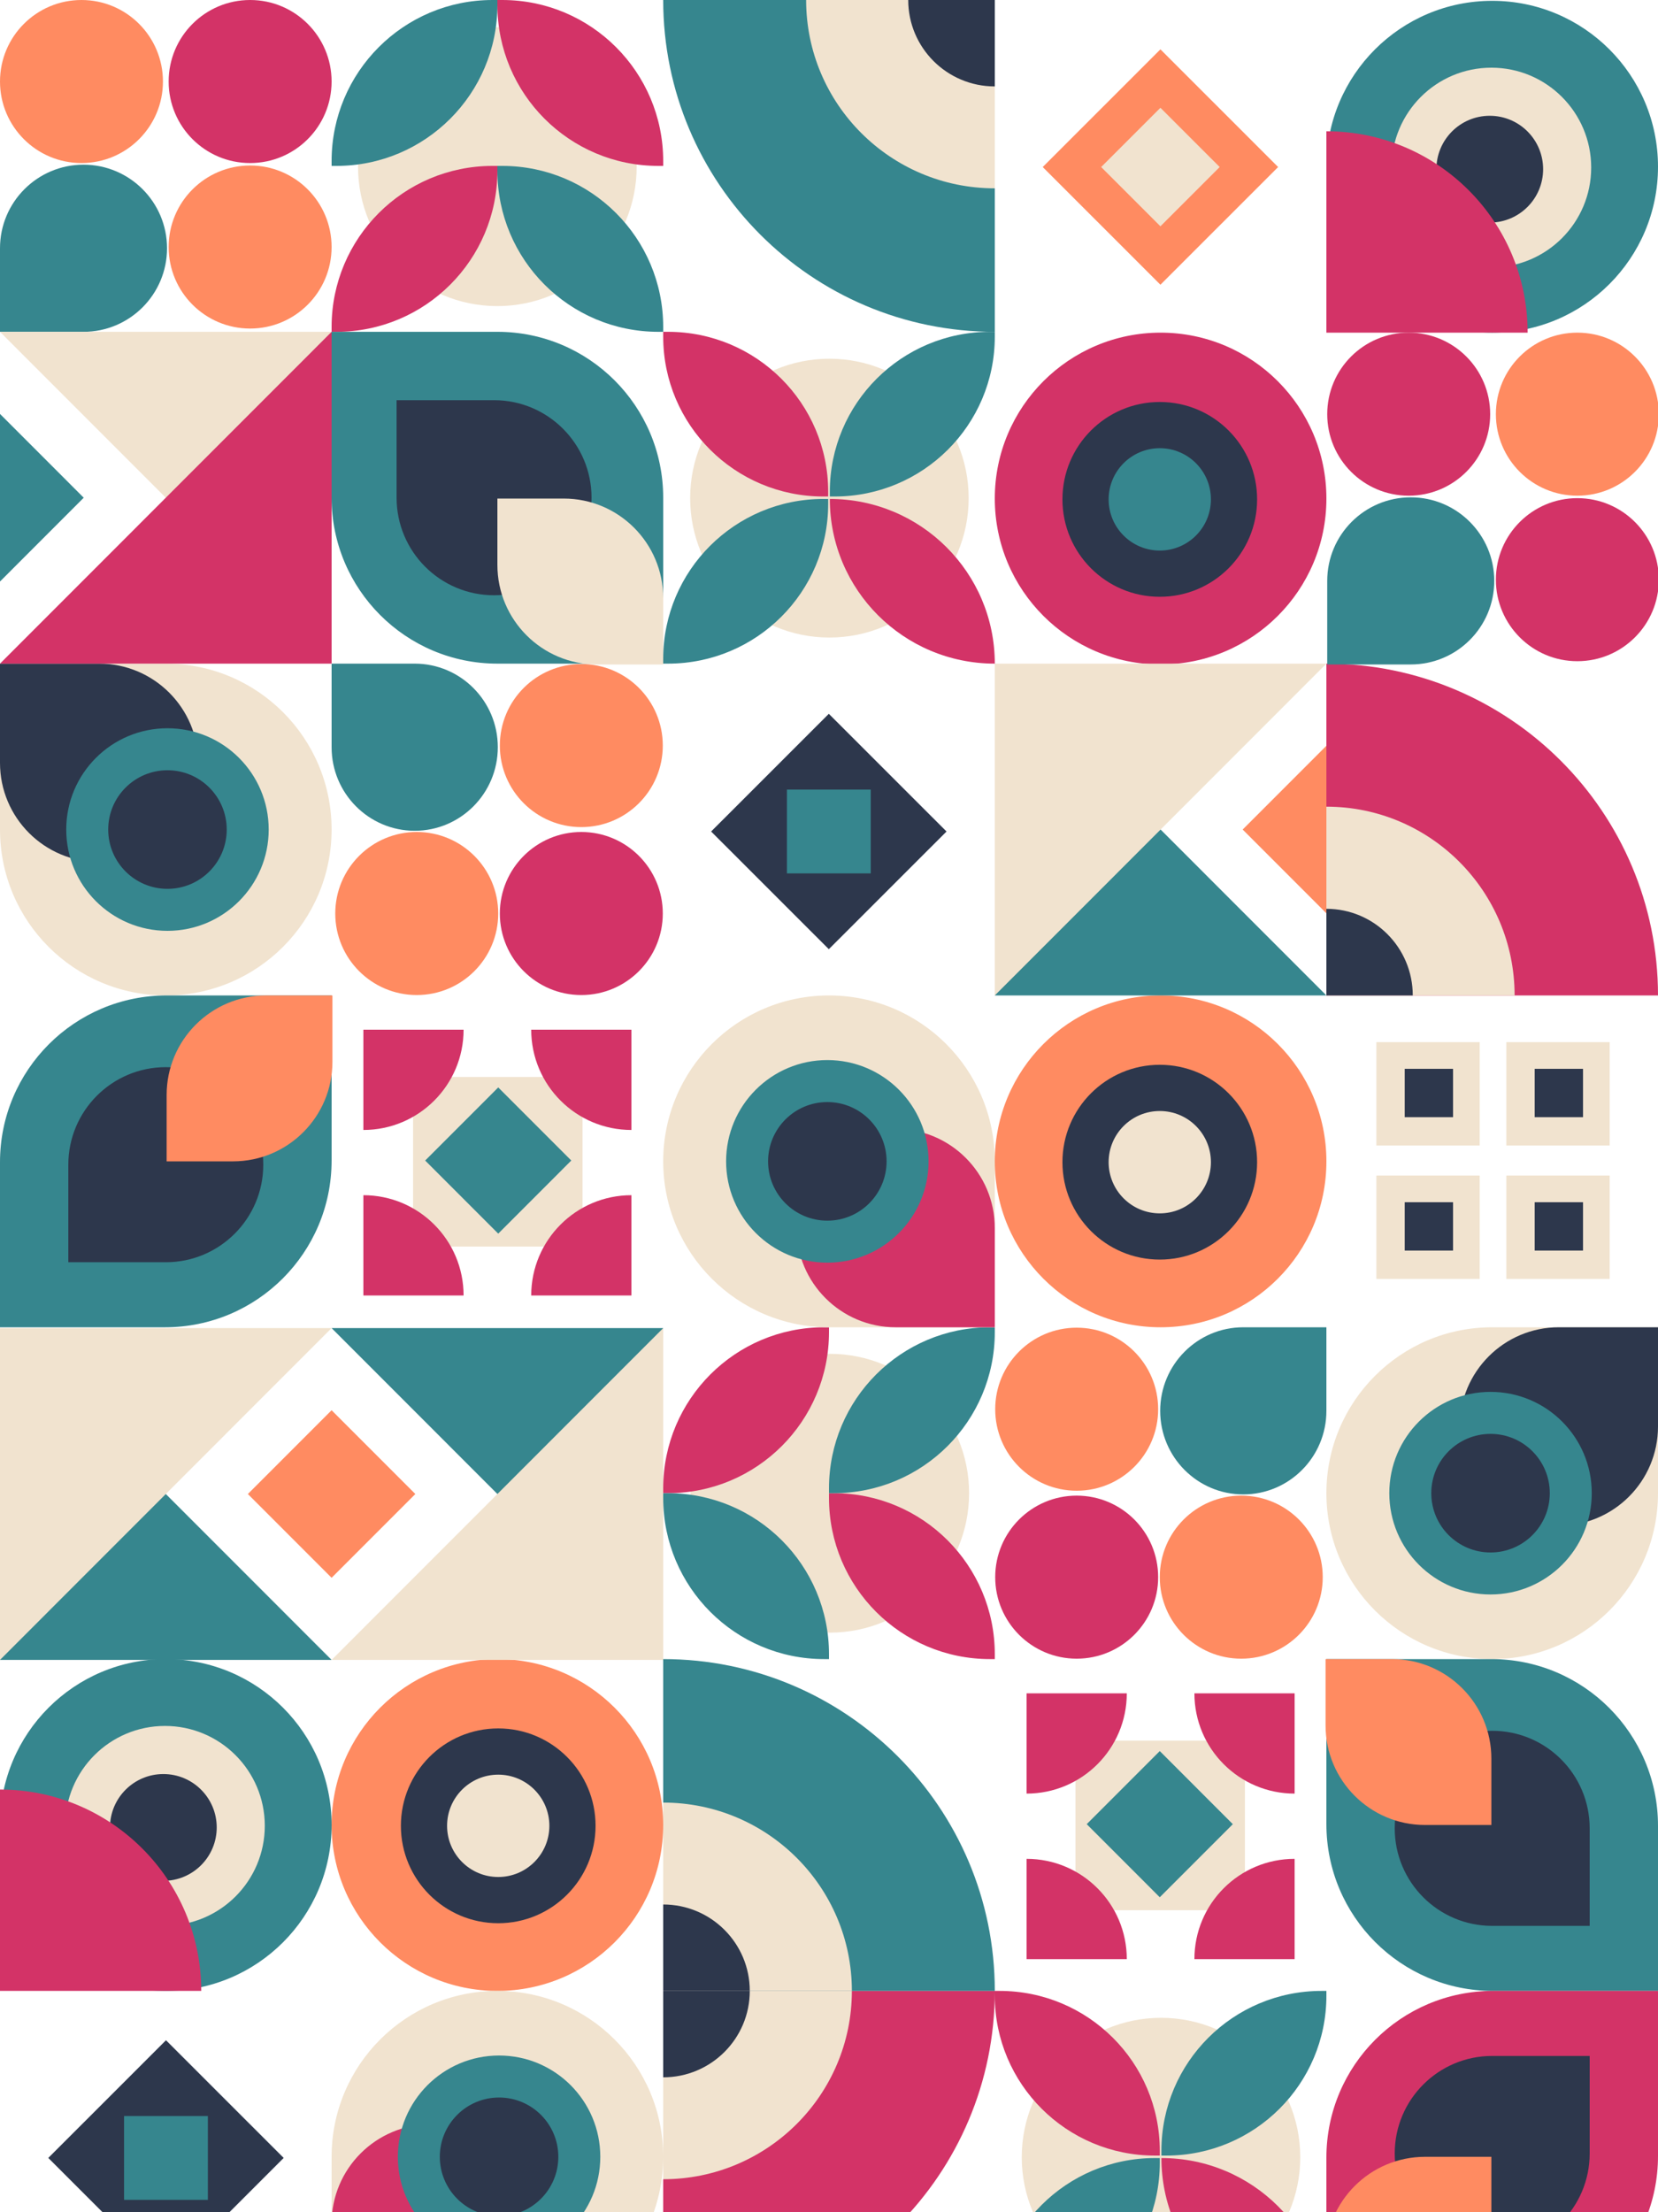 <svg width="983" height="1311" viewBox="0 0 983 1311" fill="none" xmlns="http://www.w3.org/2000/svg">
<g clip-path="url(#clip0)">
<path d="M589.8 295.467C589.8 349.77 633.81 393.792 688.1 393.792C742.39 393.792 786.4 349.77 786.4 295.467C786.4 241.163 742.39 197.142 688.1 197.142C633.81 197.142 589.8 241.163 589.8 295.467Z" fill="#D33367"/>
<path d="M629.903 295.956C629.903 327.835 655.739 353.679 687.611 353.679C719.482 353.679 745.319 327.835 745.319 295.956C745.319 264.076 719.482 238.233 687.611 238.233C655.739 238.233 629.903 264.076 629.903 295.956Z" fill="#2D374C"/>
<path d="M657.29 295.956C657.29 312.706 670.865 326.285 687.611 326.285C704.357 326.285 717.932 312.706 717.932 295.956C717.932 279.206 704.357 265.627 687.611 265.627C670.865 265.627 657.29 279.206 657.29 295.956Z" fill="#36868E"/>
<path d="M589.8 688.275C589.8 742.578 633.81 786.6 688.1 786.6C742.39 786.6 786.4 742.578 786.4 688.275C786.4 633.972 742.39 589.95 688.1 589.95C633.81 589.95 589.8 633.972 589.8 688.275Z" fill="#FF8B61"/>
<path d="M629.902 688.764C629.902 720.644 655.739 746.487 687.611 746.487C719.482 746.487 745.319 720.644 745.319 688.764C745.319 656.885 719.482 631.041 687.611 631.041C655.739 631.041 629.902 656.885 629.902 688.764Z" fill="#2D374C"/>
<path d="M657.29 688.764C657.29 705.514 670.865 719.093 687.611 719.093C704.357 719.093 717.932 705.514 717.932 688.764C717.932 672.014 704.357 658.435 687.611 658.435C670.865 658.435 657.29 672.014 657.29 688.764Z" fill="#F1E3CF"/>
<path d="M393.2 1081.58C393.2 1135.88 349.19 1179.9 294.9 1179.9C240.61 1179.9 196.6 1135.88 196.6 1081.58C196.6 1027.27 240.61 983.25 294.9 983.25C349.19 983.25 393.2 1027.27 393.2 1081.58Z" fill="#FF8B61"/>
<path d="M353.098 1082.06C353.098 1113.94 327.261 1139.79 295.389 1139.79C263.518 1139.79 237.681 1113.94 237.681 1082.06C237.681 1050.18 263.518 1024.34 295.389 1024.34C327.261 1024.34 353.098 1050.18 353.098 1082.06Z" fill="#2D374C"/>
<path d="M325.71 1082.06C325.71 1098.81 312.135 1112.39 295.389 1112.39C278.643 1112.39 265.068 1098.81 265.068 1082.06C265.068 1065.31 278.643 1051.74 295.389 1051.74C312.135 1051.74 325.71 1065.31 325.71 1082.06Z" fill="#F1E3CF"/>
<path d="M638.346 886.375C611.668 886.375 590.042 908.007 590.042 934.691C590.042 961.376 611.668 983.008 638.346 983.008C665.024 983.008 686.651 961.376 686.651 934.691C686.651 908.007 665.024 886.375 638.346 886.375Z" fill="#D33367"/>
<path d="M638.346 786.842C611.668 786.842 590.042 808.474 590.042 835.158C590.042 861.843 611.668 883.475 638.346 883.475C665.024 883.475 686.651 861.843 686.651 835.158C686.651 808.474 665.024 786.842 638.346 786.842Z" fill="#FF8B61"/>
<path d="M735.922 886.375C709.244 886.375 687.617 908.007 687.617 934.691C687.617 961.376 709.244 983.008 735.922 983.008C762.6 983.008 784.226 961.376 784.226 934.691C784.226 908.007 762.6 886.375 735.922 886.375Z" fill="#FF8B61"/>
<path d="M786.4 786.6L737.129 786.6C709.918 786.6 687.858 808.773 687.858 836.125C687.858 863.477 709.918 885.65 737.129 885.65C764.341 885.65 786.4 863.477 786.4 836.125L786.4 786.6Z" fill="#36868E"/>
<path d="M738.095 1031.57L738.095 1132.07L637.622 1132.07L637.622 1031.57L738.095 1031.57Z" fill="#F1E3CF"/>
<path d="M730.918 1081.08L687.606 1037.76L644.294 1081.08L687.606 1124.4L730.918 1081.08Z" fill="#36868E"/>
<path d="M767.561 1161.06L767.561 1101.63C734.747 1101.63 708.146 1128.23 708.146 1161.06L767.561 1161.06Z" fill="#D33367"/>
<path d="M608.639 1161.06L668.054 1161.06C668.054 1128.23 641.453 1101.63 608.639 1101.63L608.639 1161.06Z" fill="#D33367"/>
<path d="M608.639 1003.54L608.639 1062.97C641.453 1062.97 668.054 1036.37 668.054 1003.54L608.639 1003.54Z" fill="#D33367"/>
<path d="M767.561 1003.54L708.146 1003.54C708.146 1036.37 734.747 1062.97 767.561 1062.97L767.561 1003.54Z" fill="#D33367"/>
<path d="M168.188 1278.89L98.404 1209.14L28.62 1278.89L98.404 1348.64L168.188 1278.89Z" fill="#2D374C"/>
<path d="M123.251 1303.73L123.251 1254.06L73.557 1254.06L73.557 1303.73L123.251 1303.73Z" fill="#36868E"/>
<path d="M786.4 884.925C786.4 939.228 830.41 983.25 884.7 983.25C938.99 983.25 983 939.228 983 884.925L983 786.6L884.7 786.6C830.41 786.6 786.4 830.621 786.4 884.925Z" fill="#F1E3CF"/>
<path d="M865.435 845.397C865.435 877.87 891.753 904.195 924.218 904.195C956.682 904.195 983 877.87 983 845.397L983 786.6L924.218 786.6C891.753 786.6 865.435 812.924 865.435 845.397Z" fill="#2D374C"/>
<path d="M823.695 884.925C823.695 918.08 850.565 944.957 883.712 944.957C916.859 944.957 943.729 918.08 943.729 884.925C943.729 851.77 916.859 824.892 883.712 824.892C850.565 824.892 823.695 851.77 823.695 884.925Z" fill="#36868E"/>
<path d="M848.578 884.925C848.578 904.334 864.308 920.068 883.712 920.068C903.116 920.068 918.846 904.334 918.846 884.925C918.846 865.516 903.116 849.782 883.712 849.782C864.308 849.782 848.578 865.516 848.578 884.925Z" fill="#2D374C"/>
<path d="M884.206 983.25L786.4 983.25L786.4 1081.08C786.4 1135.66 830.632 1179.9 885.194 1179.9L983 1179.9L983 1082.07C983 1027.49 938.768 983.25 884.206 983.25Z" fill="#36868E"/>
<path d="M884.7 1025.74C852.781 1025.74 826.906 1051.62 826.906 1083.55C826.906 1115.48 852.781 1141.36 884.7 1141.36L942.494 1141.36L942.494 1083.55C942.494 1051.62 916.619 1025.74 884.7 1025.74Z" fill="#2D374C"/>
<path d="M825.226 983.25L785.906 983.25L785.906 1022.58C785.906 1055.16 812.312 1081.57 844.886 1081.57L884.206 1081.57L884.206 1042.24C884.206 1009.66 857.8 983.25 825.226 983.25Z" fill="#FF8B61"/>
<path d="M884.206 1376.55L786.4 1376.55L786.4 1278.72C786.4 1224.14 830.632 1179.9 885.194 1179.9L983 1179.9L983 1277.73C983 1332.31 938.768 1376.55 884.206 1376.55Z" fill="#D33367"/>
<path d="M884.7 1334.06C852.781 1334.06 826.906 1308.18 826.906 1276.25C826.906 1244.32 852.781 1218.44 884.7 1218.44L942.494 1218.44L942.494 1276.25C942.494 1308.18 916.619 1334.06 884.7 1334.06Z" fill="#2D374C"/>
<path d="M825.226 1376.55L785.906 1376.55L785.906 1337.22C785.906 1304.64 812.312 1278.22 844.886 1278.22L884.206 1278.22L884.206 1317.56C884.206 1350.14 857.8 1376.55 825.226 1376.55Z" fill="#FF8B61"/>
<path d="M393.2 1278.23C393.2 1223.92 349.19 1179.9 294.9 1179.9C240.61 1179.9 196.6 1223.92 196.6 1278.23L196.6 1376.55L294.9 1376.55C349.19 1376.55 393.2 1332.53 393.2 1278.23Z" fill="#F1E3CF"/>
<path d="M314.165 1317.75C314.165 1285.28 287.847 1258.96 255.382 1258.96C222.918 1258.96 196.6 1285.28 196.6 1317.75L196.6 1376.55L255.382 1376.55C287.847 1376.55 314.165 1350.23 314.165 1317.75Z" fill="#D33367"/>
<path d="M355.905 1278.22C355.905 1245.07 329.035 1218.19 295.888 1218.19C262.741 1218.19 235.871 1245.07 235.871 1278.22C235.871 1311.38 262.741 1338.26 295.888 1338.26C329.035 1338.26 355.905 1311.38 355.905 1278.22Z" fill="#36868E"/>
<path d="M331.022 1278.22C331.022 1258.82 315.292 1243.08 295.888 1243.08C276.484 1243.08 260.754 1258.82 260.754 1278.22C260.754 1297.63 276.484 1313.37 295.888 1313.37C315.292 1313.37 331.022 1297.63 331.022 1278.22Z" fill="#2D374C"/>
<path d="M409.18 295.216C409.18 340.847 446.144 377.838 491.742 377.838C537.34 377.838 574.304 340.847 574.304 295.216C574.304 249.586 537.34 212.594 491.742 212.594C446.144 212.594 409.18 249.586 409.18 295.216Z" fill="#F1E3CF"/>
<path d="M589.8 393.3C535.778 393.3 491.984 349.603 491.984 295.7C546.006 295.7 589.8 339.397 589.8 393.3Z" fill="#D33367"/>
<path d="M494.833 294.25L491.984 294.25L491.984 291.408C491.984 239.074 534.502 196.65 586.951 196.65L589.8 196.65L589.8 199.493C589.8 251.826 547.282 294.25 494.833 294.25Z" fill="#36868E"/>
<path d="M491.016 291.407L491.016 294.25L488.167 294.25C435.718 294.25 393.2 251.826 393.2 199.493L393.2 196.65L396.049 196.65C448.498 196.65 491.016 239.074 491.016 291.407Z" fill="#D33367"/>
<path d="M396.049 393.3L393.2 393.3L393.2 390.457C393.2 338.124 435.718 295.7 488.167 295.7L491.016 295.7L491.016 298.542C491.016 350.875 448.498 393.3 396.049 393.3Z" fill="#36868E"/>
<path d="M409.362 884.954C409.362 930.585 446.343 967.576 491.963 967.576C537.582 967.576 574.564 930.585 574.564 884.954C574.564 839.323 537.582 802.332 491.963 802.332C446.343 802.332 409.362 839.323 409.362 884.954Z" fill="#F1E3CF"/>
<path d="M393.2 882.061C393.2 829.339 435.929 786.6 488.637 786.6L491.5 786.6L491.5 789.464C491.5 842.185 448.771 884.925 396.063 884.925L393.2 884.925L393.2 882.061Z" fill="#D33367"/>
<path d="M491.5 980.386L491.5 983.25L488.637 983.25C435.929 983.25 393.2 940.51 393.2 887.789L393.2 884.925L396.063 884.925C448.771 884.925 491.5 927.664 491.5 980.386Z" fill="#36868E"/>
<path d="M491.5 887.789L491.5 884.925L494.363 884.925C547.071 884.925 589.8 927.664 589.8 980.386L589.8 983.25L586.937 983.25C534.229 983.25 491.5 940.51 491.5 887.789Z" fill="#D33367"/>
<path d="M589.8 789.464C589.8 842.185 547.071 884.925 494.363 884.925L491.5 884.925L491.5 882.061C491.5 829.339 534.229 786.6 586.937 786.6L589.8 786.6L589.8 789.464Z" fill="#36868E"/>
<path d="M294.871 16.165C249.252 16.165 212.27 53.157 212.27 98.787C212.27 144.418 249.252 181.409 294.871 181.409C340.49 181.409 377.472 144.418 377.472 98.787C377.472 53.157 340.49 16.165 294.871 16.165Z" fill="#F1E3CF"/>
<path d="M297.763 -5.04249e-05C350.471 -4.81209e-05 393.2 42.739 393.2 95.461L393.2 98.325L390.337 98.325C337.629 98.325 294.9 55.586 294.9 2.864L294.9 -5.055e-05L297.763 -5.04249e-05Z" fill="#D33367"/>
<path d="M199.463 98.325L196.6 98.325L196.6 95.461C196.6 42.739 239.329 -4.86823e-05 292.037 -4.63784e-05L294.9 -4.62532e-05L294.9 2.864C294.9 55.586 252.172 98.325 199.463 98.325Z" fill="#36868E"/>
<path d="M292.037 98.325L294.9 98.325L294.9 101.189C294.9 153.91 252.172 196.65 199.463 196.65L196.6 196.65L196.6 193.786C196.6 141.064 239.329 98.325 292.037 98.325Z" fill="#D33367"/>
<path d="M390.337 196.65C337.629 196.65 294.9 153.91 294.9 101.189L294.9 98.325L297.763 98.325C350.471 98.325 393.2 141.064 393.2 193.786L393.2 196.65L390.337 196.65Z" fill="#36868E"/>
<path d="M983 589.95L786.4 589.95L786.4 393.3C894.979 393.3 983 481.343 983 589.95Z" fill="#D33367"/>
<path d="M897.984 589.95L786.4 589.95L786.4 478.063C848.026 478.063 897.984 528.157 897.984 589.95Z" fill="#F1E3CF"/>
<path d="M837.603 589.95L786.4 589.95L786.4 538.608C814.679 538.608 837.603 561.595 837.603 589.95Z" fill="#2D374C"/>
<path d="M393.2 1376.55L393.2 1179.9L589.8 1179.9C589.8 1288.51 501.779 1376.55 393.2 1376.55Z" fill="#D33367"/>
<path d="M393.2 1291.51L393.2 1179.9L505.059 1179.9C505.059 1241.54 454.978 1291.51 393.2 1291.51Z" fill="#F1E3CF"/>
<path d="M393.2 1231.12L393.2 1179.9L444.529 1179.9C444.529 1208.19 421.548 1231.12 393.2 1231.12Z" fill="#2D374C"/>
<path d="M393.2 -9.25064e-05L589.8 -8.39127e-05L589.8 196.65C481.221 196.65 393.2 108.607 393.2 -9.25064e-05Z" fill="#36868E"/>
<path d="M477.941 -9.93682e-05L589.8 -9.44787e-05L589.8 111.612C528.022 111.612 477.941 61.642 477.941 -9.93682e-05Z" fill="#F1E3CF"/>
<path d="M538.471 -0L589.8 -0L589.8 51.216C561.452 51.216 538.471 28.286 538.471 -0Z" fill="#2D374C"/>
<path d="M589.8 1179.9L393.2 1179.9L393.2 983.25C501.779 983.25 589.8 1071.29 589.8 1179.9Z" fill="#36868E"/>
<path d="M505.059 1179.9L393.2 1179.9L393.2 1068.29C454.978 1068.29 505.059 1118.26 505.059 1179.9Z" fill="#F1E3CF"/>
<path d="M444.529 1179.9L393.2 1179.9L393.2 1128.68C421.548 1128.68 444.529 1151.61 444.529 1179.9Z" fill="#2D374C"/>
<path d="M983 98.817C983 153.12 938.99 197.142 884.7 197.142C830.41 197.142 786.4 153.12 786.4 98.817C786.4 44.513 830.41 0.492 884.7 0.492C938.99 0.492 983 44.513 983 98.817Z" fill="#36868E"/>
<path d="M943.39 99.3C943.39 131.989 916.897 158.488 884.217 158.488C851.537 158.488 825.044 131.989 825.044 99.3C825.044 66.611 851.537 40.112 884.217 40.112C916.897 40.112 943.39 66.611 943.39 99.3Z" fill="#F1E3CF"/>
<path d="M914.89 100.266C914.89 117.745 900.725 131.914 883.251 131.914C865.777 131.914 851.611 117.745 851.611 100.266C851.611 82.788 865.777 68.619 883.251 68.619C900.725 68.619 914.89 82.788 914.89 100.266Z" fill="#2D374C"/>
<path d="M905.713 197.142L786.4 197.142L786.4 77.799C852.295 77.799 905.713 131.23 905.713 197.142Z" fill="#D33367"/>
<path d="M196.6 1081.58C196.6 1135.88 152.59 1179.9 98.3 1179.9C44.01 1179.9 -9.49555e-07 1135.88 1.42412e-06 1081.58C3.7978e-06 1027.27 44.01 983.25 98.3 983.25C152.59 983.25 196.6 1027.27 196.6 1081.58Z" fill="#36868E"/>
<path d="M156.99 1082.06C156.99 1114.75 130.497 1141.25 97.817 1141.25C65.137 1141.25 38.644 1114.75 38.644 1082.06C38.644 1049.37 65.137 1022.87 97.817 1022.87C130.497 1022.87 156.99 1049.37 156.99 1082.06Z" fill="#F1E3CF"/>
<path d="M128.49 1083.02C128.49 1100.5 114.325 1114.67 96.851 1114.67C79.377 1114.67 65.211 1100.5 65.211 1083.02C65.211 1065.55 79.377 1051.38 96.851 1051.38C114.325 1051.38 128.49 1065.55 128.49 1083.02Z" fill="#2D374C"/>
<path d="M119.312 1179.9L-2.02776e-06 1179.9L3.18888e-06 1060.56C65.894 1060.56 119.312 1113.99 119.312 1179.9Z" fill="#D33367"/>
<path d="M886.882 245.458C886.882 218.774 908.509 197.141 935.187 197.141C961.865 197.141 983.492 218.774 983.492 245.458C983.492 272.143 961.865 293.775 935.187 293.775C908.509 293.775 886.882 272.143 886.882 245.458Z" fill="#FF8B61"/>
<path d="M786.892 245.458C786.892 218.774 808.518 197.141 835.196 197.141C861.874 197.141 883.501 218.774 883.501 245.458C883.501 272.143 861.874 293.775 835.196 293.775C808.518 293.775 786.892 272.143 786.892 245.458Z" fill="#D33367"/>
<path d="M886.882 343.542C886.882 316.857 908.509 295.225 935.187 295.225C961.865 295.225 983.492 316.857 983.492 343.542C983.492 370.227 961.865 391.859 935.187 391.859C908.509 391.859 886.882 370.227 886.882 343.542Z" fill="#D33367"/>
<path d="M786.892 393.792L786.892 344.267C786.892 316.915 809.059 294.742 836.404 294.742C863.749 294.742 885.916 316.915 885.916 344.267C885.916 371.618 863.749 393.792 836.404 393.792L786.892 393.792Z" fill="#36868E"/>
<path d="M344.654 493.075C371.332 493.075 392.959 514.707 392.959 541.392C392.959 568.076 371.332 589.709 344.654 589.709C317.976 589.709 296.349 568.076 296.349 541.392C296.349 514.707 317.976 493.075 344.654 493.075Z" fill="#D33367"/>
<path d="M344.654 393.542C371.332 393.542 392.959 415.174 392.959 441.859C392.959 468.543 371.332 490.176 344.654 490.176C317.976 490.176 296.349 468.543 296.349 441.859C296.349 415.174 317.976 393.542 344.654 393.542Z" fill="#FF8B61"/>
<path d="M247.078 493.075C273.756 493.075 295.383 514.707 295.383 541.392C295.383 568.076 273.756 589.709 247.078 589.709C220.4 589.709 198.774 568.076 198.774 541.392C198.774 514.707 220.4 493.075 247.078 493.075Z" fill="#FF8B61"/>
<path d="M196.6 393.3L245.871 393.3C273.082 393.3 295.142 415.473 295.142 442.825C295.142 470.177 273.082 492.35 245.871 492.35C218.659 492.35 196.6 470.177 196.6 442.825L196.6 393.3Z" fill="#36868E"/>
<path d="M99.991 48.317C99.991 21.632 121.617 -0 148.295 -0C174.973 -0 196.6 21.632 196.6 48.317C196.6 75.002 174.973 96.634 148.295 96.634C121.617 96.634 99.991 75.002 99.991 48.317Z" fill="#D33367"/>
<path d="M6.31472e-05 48.317C6.43136e-05 21.632 21.627 -0 48.305 -0C74.983 -0 96.609 21.632 96.609 48.317C96.609 75.002 74.983 96.634 48.305 96.634C21.627 96.634 6.19807e-05 75.002 6.31472e-05 48.317Z" fill="#FF8B61"/>
<path d="M99.991 146.4C99.991 119.716 121.617 98.083 148.295 98.083C174.973 98.083 196.6 119.716 196.6 146.4C196.6 173.085 174.973 194.717 148.295 194.717C121.617 194.717 99.991 173.085 99.991 146.4Z" fill="#FF8B61"/>
<path d="M0 196.65L2.1648e-06 147.125C3.36039e-06 119.773 22.167 97.6 49.512 97.6C76.857 97.6 99.025 119.773 99.025 147.125C99.025 174.477 76.857 196.65 49.512 196.65L0 196.65Z" fill="#36868E"/>
<path d="M244.905 638.267L244.905 738.766L345.378 738.766L345.378 638.267L244.905 638.267Z" fill="#F1E3CF"/>
<path d="M252.082 687.781L295.394 644.458L338.706 687.781L295.394 731.104L252.082 687.781Z" fill="#36868E"/>
<path d="M215.439 767.756L215.439 708.326C248.253 708.326 274.854 734.934 274.854 767.756L215.439 767.756Z" fill="#D33367"/>
<path d="M374.361 767.756L314.947 767.756C314.947 734.934 341.547 708.326 374.361 708.326L374.361 767.756Z" fill="#D33367"/>
<path d="M374.361 610.243L374.361 669.673C341.547 669.673 314.947 643.065 314.947 610.243L374.361 610.243Z" fill="#D33367"/>
<path d="M215.439 610.243L274.854 610.243C274.854 643.065 248.253 669.673 215.439 669.673L215.439 610.243Z" fill="#D33367"/>
<path d="M618.212 98.994L687.996 29.244L757.779 98.994L687.996 168.745L618.212 98.994Z" fill="#FF8B61"/>
<path d="M652.857 98.994L687.996 63.872L723.134 98.994L687.996 134.116L652.857 98.994Z" fill="#F1E3CF"/>
<path d="M893.098 617.619L893.098 678.887L954.35 678.887L954.35 617.619L893.098 617.619Z" fill="#F1E3CF"/>
<path d="M816.038 617.619L816.038 678.887L877.29 678.887L877.29 617.619L816.038 617.619Z" fill="#F1E3CF"/>
<path d="M893.098 696.675L893.098 757.942L954.35 757.942L954.35 696.675L893.098 696.675Z" fill="#F1E3CF"/>
<path d="M816.038 696.675L816.038 757.942L877.29 757.942L877.29 696.675L816.038 696.675Z" fill="#F1E3CF"/>
<path d="M909.893 633.43L909.893 662.088L938.543 662.088L938.543 633.43L909.893 633.43Z" fill="#2D374C"/>
<path d="M832.833 633.43L832.833 662.088L861.483 662.088L861.483 633.43L832.833 633.43Z" fill="#2D374C"/>
<path d="M909.893 712.486L909.893 741.143L938.543 741.143L938.543 712.486L909.893 712.486Z" fill="#2D374C"/>
<path d="M832.833 712.486L832.833 741.143L861.483 741.143L861.483 712.486L832.833 712.486Z" fill="#2D374C"/>
<path d="M421.612 492.785L491.396 423.034L561.18 492.785L491.396 562.536L421.612 492.785Z" fill="#2D374C"/>
<path d="M466.549 517.62L466.549 467.95L516.243 467.95L516.243 517.62L466.549 517.62Z" fill="#36868E"/>
<path d="M196.6 491.625C196.6 545.928 152.59 589.95 98.3 589.95C44.01 589.95 -9.49555e-07 545.928 1.42412e-06 491.625L5.72205e-06 393.3L98.3 393.3C152.59 393.3 196.6 437.322 196.6 491.625Z" fill="#F1E3CF"/>
<path d="M117.565 452.097C117.565 484.57 91.247 510.895 58.782 510.895C26.318 510.895 0 484.57 0 452.097L0 393.3L58.782 393.3C91.247 393.3 117.565 419.625 117.565 452.097Z" fill="#2D374C"/>
<path d="M159.305 491.625C159.305 524.78 132.435 551.658 99.288 551.658C66.141 551.658 39.271 524.78 39.271 491.625C39.271 458.47 66.141 431.593 99.288 431.593C132.435 431.593 159.305 458.47 159.305 491.625Z" fill="#36868E"/>
<path d="M134.422 491.625C134.422 511.034 118.692 526.768 99.288 526.768C79.884 526.768 64.154 511.034 64.154 491.625C64.154 472.216 79.884 456.482 99.288 456.482C118.692 456.482 134.422 472.216 134.422 491.625Z" fill="#2D374C"/>
<path d="M393.2 294.975L393.2 393.3L294.9 393.3C240.61 393.3 196.6 349.278 196.6 294.975L196.6 196.65L294.9 196.65C349.19 196.65 393.2 240.672 393.2 294.975Z" fill="#36868E"/>
<path d="M350.719 294.975C350.719 326.902 324.843 352.784 292.924 352.784C261.005 352.784 235.13 326.902 235.13 294.975L235.13 237.166L292.924 237.166C324.843 237.166 350.719 263.048 350.719 294.975Z" fill="#2D374C"/>
<path d="M393.2 354.464L393.2 393.794L353.88 393.794C321.306 393.794 294.9 367.381 294.9 334.799L294.9 295.469L334.22 295.469C366.794 295.469 393.2 321.882 393.2 354.464Z" fill="#F1E3CF"/>
<path d="M98.794 589.95L196.6 589.95L196.6 687.781C196.6 742.357 152.368 786.6 97.806 786.6L-8.59584e-06 786.6L-4.31952e-06 688.769C-1.93391e-06 634.193 44.232 589.95 98.794 589.95Z" fill="#36868E"/>
<path d="M98.3 632.442C130.219 632.442 156.094 658.324 156.094 690.251C156.094 722.178 130.219 748.06 98.3 748.06L40.505 748.06L40.506 690.251C40.506 658.324 66.381 632.442 98.3 632.442Z" fill="#2D374C"/>
<path d="M157.774 589.95L197.094 589.95L197.094 629.28C197.094 661.862 170.688 688.275 138.114 688.275L98.794 688.275L98.794 648.945C98.794 616.363 125.2 589.95 157.774 589.95Z" fill="#FF8B61"/>
<path d="M393.2 688.275C393.2 633.971 437.21 589.95 491.5 589.95C545.79 589.95 589.8 633.971 589.8 688.275L589.8 786.6L491.5 786.6C437.21 786.6 393.2 742.578 393.2 688.275Z" fill="#F1E3CF"/>
<path d="M472.235 727.803C472.235 695.33 498.553 669.005 531.018 669.005C563.482 669.005 589.8 695.33 589.8 727.803L589.8 786.6L531.018 786.6C498.553 786.6 472.235 760.275 472.235 727.803Z" fill="#D33367"/>
<path d="M430.495 688.275C430.495 655.12 457.365 628.242 490.512 628.242C523.659 628.242 550.529 655.12 550.529 688.275C550.529 721.43 523.659 748.308 490.512 748.308C457.365 748.308 430.495 721.43 430.495 688.275Z" fill="#36868E"/>
<path d="M455.379 688.275C455.379 668.866 471.108 653.132 490.512 653.132C509.916 653.132 525.646 668.866 525.646 688.275C525.646 707.684 509.916 723.417 490.512 723.417C471.108 723.417 455.379 707.684 455.379 688.275Z" fill="#2D374C"/>
<path d="M605.78 1278.47C605.78 1324.1 642.744 1361.09 688.342 1361.09C733.94 1361.09 770.904 1324.1 770.904 1278.47C770.904 1232.84 733.94 1195.84 688.342 1195.84C642.744 1195.84 605.78 1232.84 605.78 1278.47Z" fill="#F1E3CF"/>
<path d="M786.4 1376.55C732.378 1376.55 688.584 1332.85 688.584 1278.95C742.606 1278.95 786.4 1322.65 786.4 1376.55Z" fill="#D33367"/>
<path d="M691.433 1277.5L688.584 1277.5L688.584 1274.66C688.584 1222.32 731.102 1179.9 783.551 1179.9L786.4 1179.9L786.4 1182.74C786.4 1235.08 743.882 1277.5 691.433 1277.5Z" fill="#36868E"/>
<path d="M687.616 1274.66L687.616 1277.5L684.767 1277.5C632.318 1277.5 589.8 1235.08 589.8 1182.74L589.8 1179.9L592.649 1179.9C645.098 1179.9 687.616 1222.32 687.616 1274.66Z" fill="#D33367"/>
<path d="M592.649 1376.55L589.8 1376.55L589.8 1373.71C589.8 1321.37 632.318 1278.95 684.767 1278.95L687.616 1278.95L687.616 1281.79C687.616 1334.13 645.098 1376.55 592.649 1376.55Z" fill="#36868E"/>
<path d="M786.4 441.971L786.4 541.279L736.759 491.625L786.4 441.971Z" fill="#FF8B61"/>
<path d="M786.4 589.95L589.8 589.95L589.8 393.3L786.4 589.95Z" fill="#36868E"/>
<path d="M786.4 393.3L589.8 589.95L589.8 393.3L786.4 393.3Z" fill="#F1E3CF"/>
<path d="M5.64867e-05 344.629L6.08276e-05 245.321L49.642 294.975L5.64867e-05 344.629Z" fill="#36868E"/>
<path d="M3.62396e-05 196.65L196.6 196.65L196.6 393.3L3.62396e-05 196.65Z" fill="#F1E3CF"/>
<path d="M2.76438e-05 393.3L196.6 196.65L196.6 393.3L2.76438e-05 393.3Z" fill="#D33367"/>
<path d="M196.6 935.071L196.6 835.762L246.242 885.416L196.6 935.071Z" fill="#FF8B61"/>
<path d="M196.6 787.091L393.2 787.091L393.2 983.741L196.6 787.091Z" fill="#36868E"/>
<path d="M196.6 983.741L393.2 787.091L393.2 983.741L196.6 983.741Z" fill="#F1E3CF"/>
<path d="M196.6 835.762L196.6 935.071L146.959 885.417L196.6 835.762Z" fill="#FF8B61"/>
<path d="M196.6 983.742L-2.8738e-06 983.742L5.72205e-06 787.092L196.6 983.742Z" fill="#36868E"/>
<path d="M196.6 787.092L-2.8738e-06 983.742L5.72205e-06 787.092L196.6 787.092Z" fill="#F1E3CF"/>
</g>
<defs>
<clipPath id="clip0">
<rect width="1311" height="983" fill="white" transform="translate(983) rotate(90)"/>
</clipPath>
</defs>
</svg>
